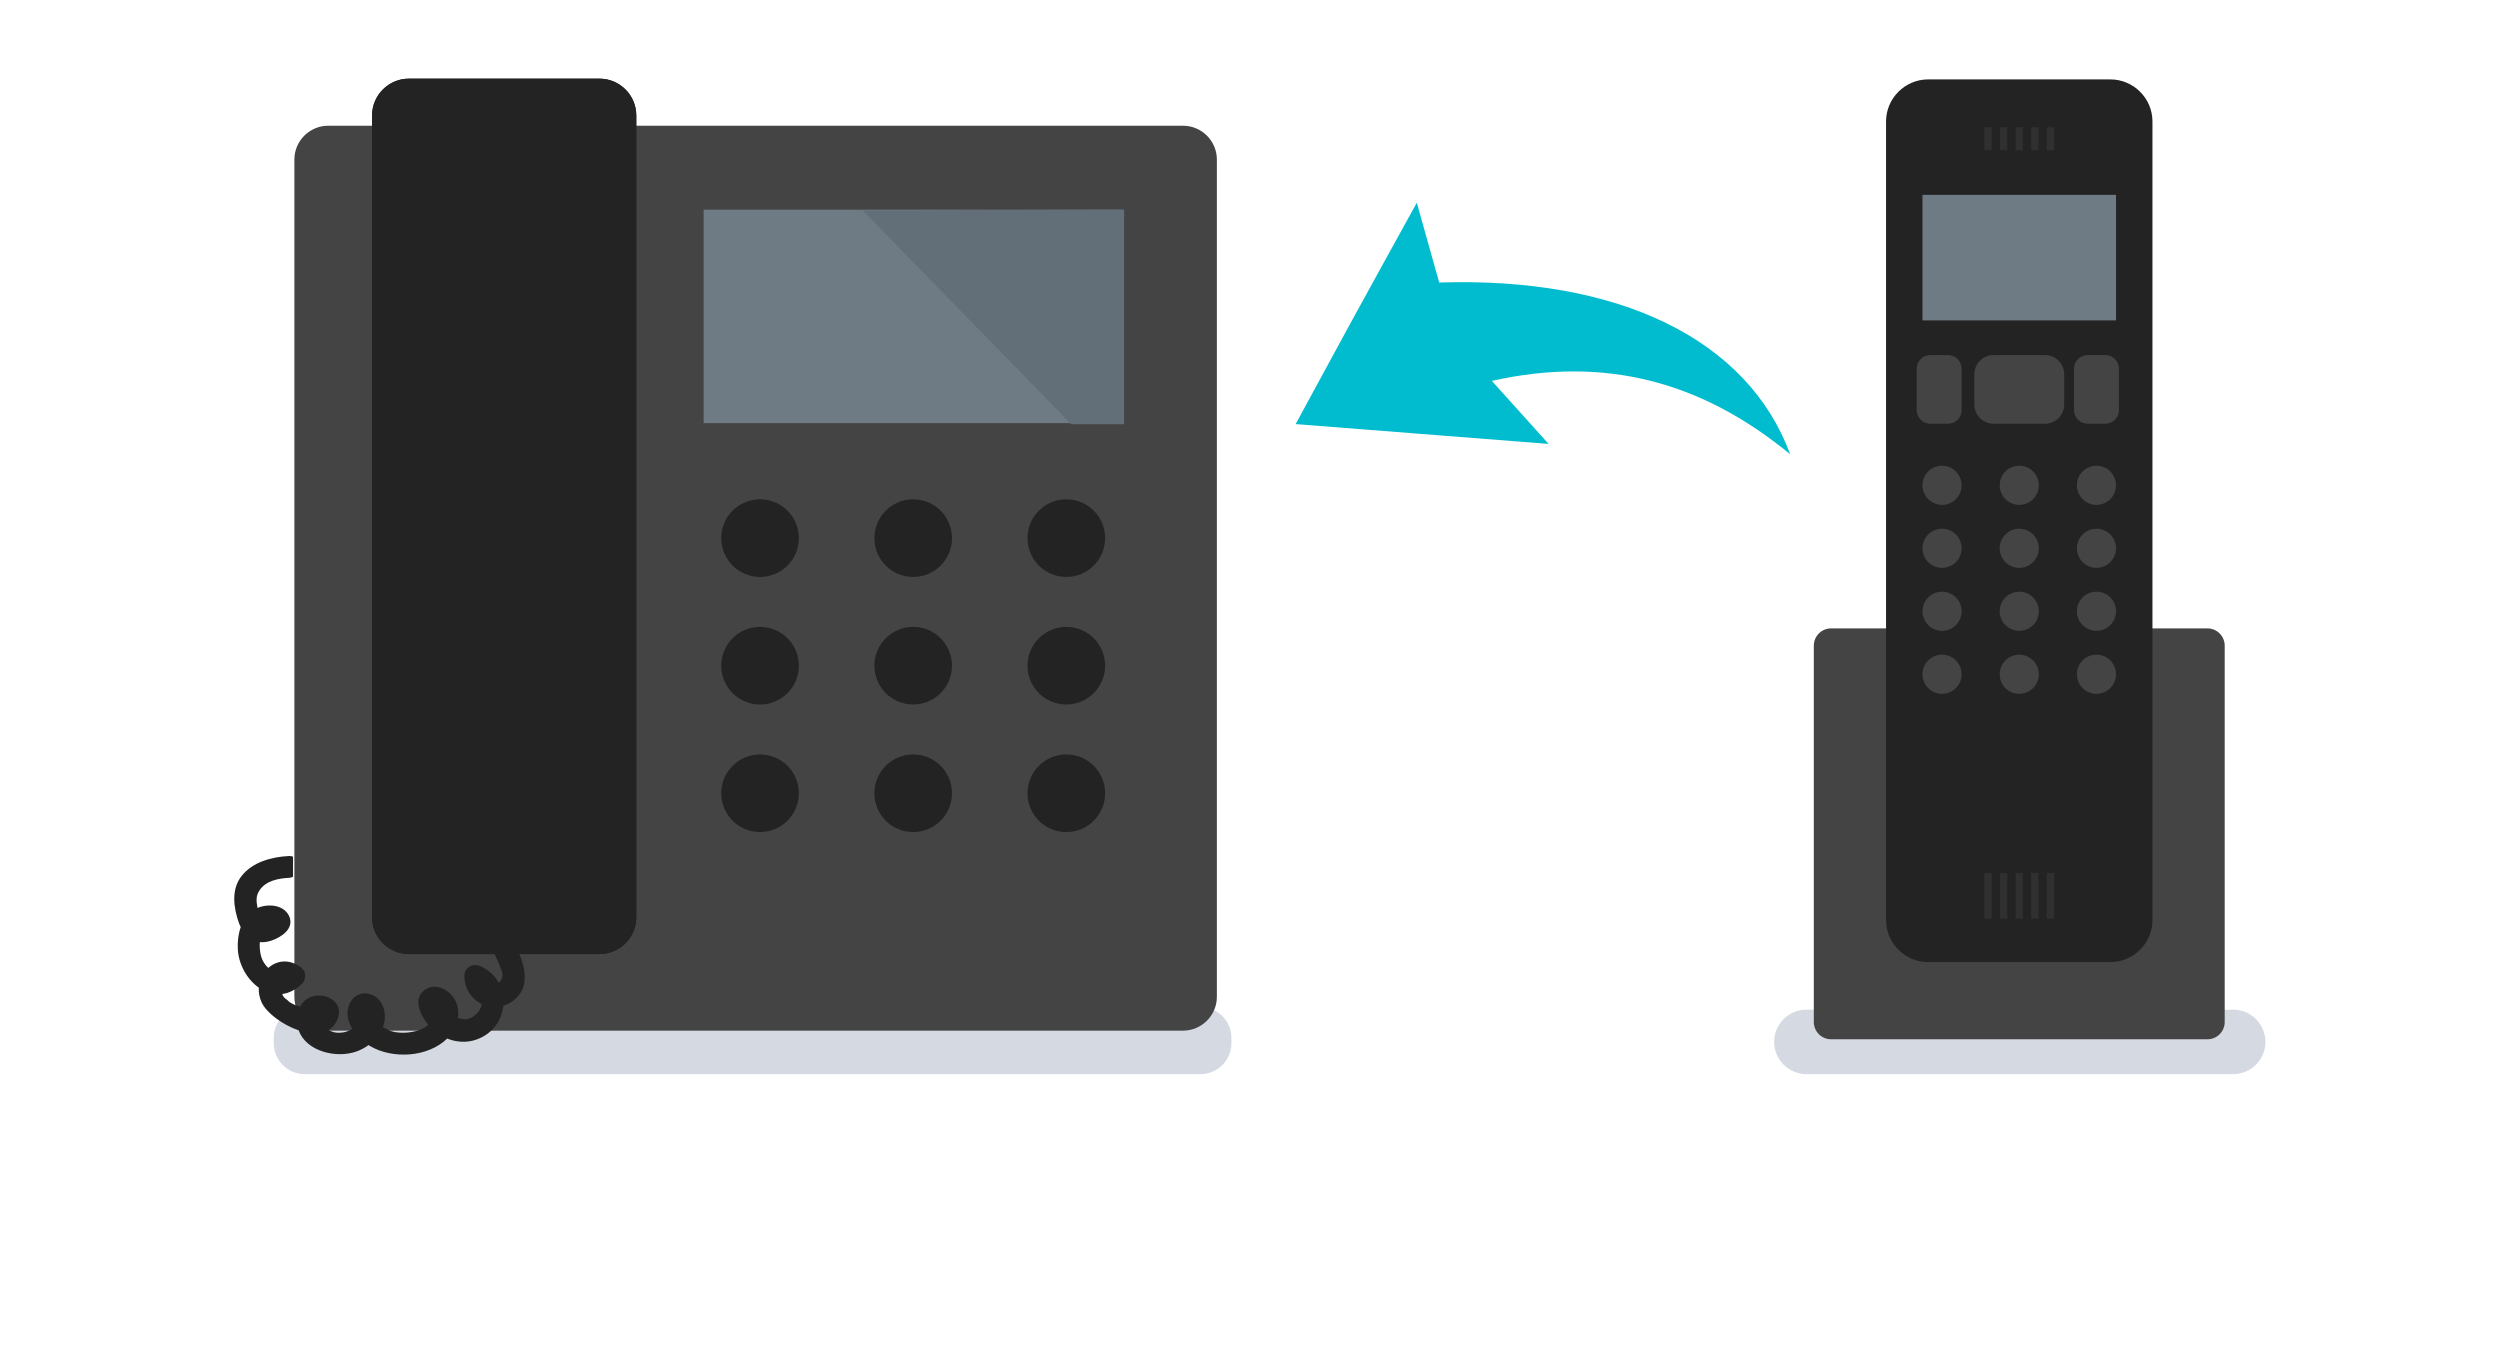 <?xml version="1.0" encoding="UTF-8"?>
<svg width="601px" height="329px" viewBox="0 0 601 329" version="1.1" xmlns="http://www.w3.org/2000/svg" xmlns:xlink="http://www.w3.org/1999/xlink">
    <!-- Generator: Sketch 53 (72520) - https://sketchapp.com -->
    <title>Slice Copy 5</title>
    <desc>Created with Sketch.</desc>
    <g id="Page-1" stroke="none" stroke-width="1" fill="none" fill-rule="evenodd">
        <g id="Page-1-Copy" transform="translate(55.5, 18)">
            <g id="Group-64">
                <path d="M481.358,240.227 L378.753,240.227 C374.488,240.227 370.998,236.737 370.998,232.472 C370.998,228.207 374.488,224.717 378.753,224.717 L481.358,224.717 C485.623,224.717 489.113,228.207 489.113,232.472 C489.113,236.737 485.623,240.227 481.358,240.227 Z" id="Fill-2" fill="#D5DAE2"></path>
                <path d="M475.173,231.845 L384.686,231.845 C382.405,231.845 380.539,229.978 380.539,227.698 L380.539,137.21 C380.539,134.93 382.405,133.065 384.686,133.065 L475.173,133.065 C477.453,133.065 479.319,134.93 479.319,137.21 L479.319,227.698 C479.319,229.978 477.453,231.845 475.173,231.845" id="Fill-4" fill="#444444"></path>
                <path d="M451.839,213.286 L408.019,213.286 C402.457,213.286 397.907,208.735 397.907,203.174 L397.907,11.2 C397.907,5.639 402.457,1.088 408.019,1.088 L451.839,1.088 C457.401,1.088 461.951,5.639 461.951,11.2 L461.951,203.174 C461.951,208.735 457.401,213.286 451.839,213.286" id="Fill-6" fill="#232323"></path>
                <path d="M416.076,98.669 C416.076,101.267 413.97,103.374 411.371,103.374 C408.773,103.374 406.667,101.267 406.667,98.669 C406.667,96.071 408.773,93.964 411.371,93.964 C413.97,93.964 416.076,96.071 416.076,98.669" id="Fill-8" fill="#444444"></path>
                <path d="M434.635,98.669 C434.635,101.267 432.529,103.374 429.93,103.374 C427.332,103.374 425.226,101.267 425.226,98.669 C425.226,96.071 427.332,93.964 429.93,93.964 C432.529,93.964 434.635,96.071 434.635,98.669" id="Fill-10" fill="#444444"></path>
                <path d="M453.194,98.669 C453.194,101.267 451.088,103.374 448.489,103.374 C445.891,103.374 443.785,101.267 443.785,98.669 C443.785,96.071 445.891,93.964 448.489,93.964 C451.088,93.964 453.194,96.071 453.194,98.669" id="Fill-12" fill="#444444"></path>
                <path d="M416.075,113.809 C416.075,116.407 413.969,118.514 411.37,118.514 C408.772,118.514 406.666,116.407 406.666,113.809 C406.666,111.211 408.772,109.104 411.37,109.104 C413.969,109.104 416.075,111.211 416.075,113.809" id="Fill-14" fill="#444444"></path>
                <path d="M434.634,113.809 C434.634,116.407 432.528,118.514 429.929,118.514 C427.331,118.514 425.225,116.407 425.225,113.809 C425.225,111.211 427.331,109.104 429.929,109.104 C432.528,109.104 434.634,111.211 434.634,113.809" id="Fill-16" fill="#444444"></path>
                <path d="M453.193,113.809 C453.193,116.407 451.087,118.514 448.488,118.514 C445.89,118.514 443.784,116.407 443.784,113.809 C443.784,111.211 445.89,109.104 448.488,109.104 C451.087,109.104 453.193,111.211 453.193,113.809" id="Fill-18" fill="#444444"></path>
                <path d="M416.075,128.949 C416.075,131.547 413.969,133.654 411.37,133.654 C408.772,133.654 406.666,131.547 406.666,128.949 C406.666,126.351 408.772,124.244 411.37,124.244 C413.969,124.244 416.075,126.351 416.075,128.949" id="Fill-20" fill="#444444"></path>
                <path d="M434.634,128.949 C434.634,131.547 432.528,133.654 429.929,133.654 C427.331,133.654 425.225,131.547 425.225,128.949 C425.225,126.351 427.331,124.244 429.929,124.244 C432.528,124.244 434.634,126.351 434.634,128.949" id="Fill-22" fill="#444444"></path>
                <path d="M453.193,128.949 C453.193,131.547 451.087,133.654 448.488,133.654 C445.89,133.654 443.784,131.547 443.784,128.949 C443.784,126.351 445.89,124.244 448.488,124.244 C451.087,124.244 453.193,126.351 453.193,128.949" id="Fill-24" fill="#444444"></path>
                <path d="M416.075,144.089 C416.075,146.687 413.969,148.794 411.37,148.794 C408.772,148.794 406.666,146.687 406.666,144.089 C406.666,141.491 408.772,139.384 411.37,139.384 C413.969,139.384 416.075,141.491 416.075,144.089" id="Fill-26" fill="#444444"></path>
                <path d="M434.634,144.089 C434.634,146.687 432.528,148.794 429.929,148.794 C427.331,148.794 425.225,146.687 425.225,144.089 C425.225,141.491 427.331,139.384 429.929,139.384 C432.528,139.384 434.634,141.491 434.634,144.089" id="Fill-28" fill="#444444"></path>
                <path d="M453.193,144.089 C453.193,146.687 451.087,148.794 448.488,148.794 C445.89,148.794 443.784,146.687 443.784,144.089 C443.784,141.491 445.89,139.384 448.488,139.384 C451.087,139.384 453.193,141.491 453.193,144.089" id="Fill-30" fill="#444444"></path>
                <polygon id="Fill-32" fill="#6F7B84" points="406.666 59.024 453.193 59.024 453.193 28.845 406.666 28.845"></polygon>
                <path d="M436.111,83.858 L423.749,83.858 C421.205,83.858 419.124,81.777 419.124,79.233 L419.124,71.983 C419.124,69.439 421.205,67.358 423.749,67.358 L436.111,67.358 C438.655,67.358 440.736,69.439 440.736,71.983 L440.736,79.233 C440.736,81.777 438.655,83.858 436.111,83.858" id="Fill-34" fill="#444444"></path>
                <path d="M412.805,83.858 L408.54,83.858 C406.742,83.858 405.27,82.387 405.27,80.588 L405.27,70.628 C405.27,68.829 406.742,67.358 408.54,67.358 L412.805,67.358 C414.603,67.358 416.075,68.829 416.075,70.628 L416.075,80.588 C416.075,82.387 414.603,83.858 412.805,83.858" id="Fill-35" fill="#444444"></path>
                <path d="M450.621,83.858 L446.356,83.858 C444.558,83.858 443.086,82.387 443.086,80.588 L443.086,70.628 C443.086,68.829 444.558,67.358 446.356,67.358 L450.621,67.358 C452.419,67.358 453.891,68.829 453.891,70.628 L453.891,80.588 C453.891,82.387 452.419,83.858 450.621,83.858" id="Fill-36" fill="#444444"></path>
                <polygon id="Fill-37" fill="#303030" points="421.555 18.108 423.305 18.108 423.305 12.608 421.555 12.608"></polygon>
                <polygon id="Fill-38" fill="#303030" points="425.305 18.108 427.055 18.108 427.055 12.608 425.305 12.608"></polygon>
                <polygon id="Fill-39" fill="#303030" points="429.055 18.108 430.805 18.108 430.805 12.608 429.055 12.608"></polygon>
                <polygon id="Fill-40" fill="#303030" points="432.805 18.108 434.555 18.108 434.555 12.608 432.805 12.608"></polygon>
                <polygon id="Fill-41" fill="#303030" points="436.555 18.108 438.305 18.108 438.305 12.608 436.555 12.608"></polygon>
                <polygon id="Fill-42" fill="#303030" points="421.555 202.858 423.305 202.858 423.305 191.858 421.555 191.858"></polygon>
                <polygon id="Fill-43" fill="#303030" points="425.305 202.858 427.055 202.858 427.055 191.858 425.305 191.858"></polygon>
                <polygon id="Fill-44" fill="#303030" points="429.055 202.858 430.805 202.858 430.805 191.858 429.055 191.858"></polygon>
                <polygon id="Fill-45" fill="#303030" points="432.805 202.858 434.555 202.858 434.555 191.858 432.805 191.858"></polygon>
                <polygon id="Fill-46" fill="#303030" points="436.555 202.858 438.305 202.858 438.305 191.858 436.555 191.858"></polygon>
                <path d="M233.101,240.227 L17.737,240.227 C13.65,240.227 10.305,236.883 10.305,232.796 L10.305,231.509 C10.305,227.422 13.65,224.078 17.737,224.078 L233.101,224.078 C237.188,224.078 240.532,227.422 240.532,231.509 L240.532,232.796 C240.532,236.883 237.188,240.227 233.101,240.227" id="Fill-47" fill="#D5DAE2"></path>
                <path d="M228.908,229.765 L23.397,229.765 C18.927,229.765 15.269,226.108 15.269,221.638 L15.269,20.352 C15.269,15.882 18.927,12.225 23.397,12.225 L228.908,12.225 C233.378,12.225 237.035,15.882 237.035,20.352 L237.035,221.638 C237.035,226.108 233.378,229.765 228.908,229.765" id="Fill-48" fill="#444444"></path>
                <path d="M88.624,211.359 L42.789,211.359 C37.927,211.359 33.948,207.38 33.948,202.518 L33.948,9.75 C33.948,4.888 37.927,0.909 42.789,0.909 L88.624,0.909 C93.487,0.909 97.465,4.888 97.465,9.75 L97.465,202.518 C97.465,207.38 93.487,211.359 88.624,211.359" id="Fill-49" fill="#232323"></path>
                <polygon id="Fill-50" fill="#6F7B84" points="113.656 83.724 214.402 83.724 214.402 32.405 113.656 32.405"></polygon>
                <polygon id="Fill-51" fill="#626E78" points="151.896 32.596 202.037 83.99 214.74 83.99 214.74 32.404"></polygon>
                <path d="M136.549,111.366 C136.549,116.52 132.371,120.698 127.217,120.698 C122.064,120.698 117.886,116.52 117.886,111.366 C117.886,106.212 122.064,102.034 127.217,102.034 C132.371,102.034 136.549,106.212 136.549,111.366" id="Fill-52" fill="#232323"></path>
                <path d="M173.361,111.366 C173.361,116.52 169.183,120.698 164.029,120.698 C158.876,120.698 154.698,116.52 154.698,111.366 C154.698,106.212 158.876,102.034 164.029,102.034 C169.183,102.034 173.361,106.212 173.361,111.366" id="Fill-53" fill="#232323"></path>
                <path d="M210.173,111.366 C210.173,116.52 205.995,120.698 200.841,120.698 C195.688,120.698 191.51,116.52 191.51,111.366 C191.51,106.212 195.688,102.034 200.841,102.034 C205.995,102.034 210.173,106.212 210.173,111.366" id="Fill-54" fill="#232323"></path>
                <path d="M136.549,142.032 C136.549,147.186 132.371,151.364 127.217,151.364 C122.064,151.364 117.886,147.186 117.886,142.032 C117.886,136.878 122.064,132.7 127.217,132.7 C132.371,132.7 136.549,136.878 136.549,142.032" id="Fill-55" fill="#232323"></path>
                <path d="M173.361,142.032 C173.361,147.186 169.183,151.364 164.029,151.364 C158.876,151.364 154.698,147.186 154.698,142.032 C154.698,136.878 158.876,132.7 164.029,132.7 C169.183,132.7 173.361,136.878 173.361,142.032" id="Fill-56" fill="#232323"></path>
                <path d="M210.173,142.032 C210.173,147.186 205.995,151.364 200.841,151.364 C195.688,151.364 191.51,147.186 191.51,142.032 C191.51,136.878 195.688,132.7 200.841,132.7 C205.995,132.7 210.173,136.878 210.173,142.032" id="Fill-57" fill="#232323"></path>
                <path d="M136.549,172.697 C136.549,177.851 132.371,182.029 127.217,182.029 C122.064,182.029 117.886,177.851 117.886,172.697 C117.886,167.543 122.064,163.365 127.217,163.365 C132.371,163.365 136.549,167.543 136.549,172.697" id="Fill-58" fill="#232323"></path>
                <path d="M173.361,172.697 C173.361,177.851 169.183,182.029 164.029,182.029 C158.876,182.029 154.698,177.851 154.698,172.697 C154.698,167.543 158.876,163.365 164.029,163.365 C169.183,163.365 173.361,167.543 173.361,172.697" id="Fill-59" fill="#232323"></path>
                <path d="M210.173,172.697 C210.173,177.851 205.995,182.029 200.841,182.029 C195.688,182.029 191.51,177.851 191.51,172.697 C191.51,167.543 195.688,163.365 200.841,163.365 C205.995,163.365 210.173,167.543 210.173,172.697" id="Fill-60" fill="#232323"></path>
                <path d="M88.624,211.359 L42.789,211.359 C37.927,211.359 33.948,207.38 33.948,202.518 L33.948,9.75 C33.948,4.888 37.927,0.909 42.789,0.909 L88.624,0.909 C93.487,0.909 97.465,4.888 97.465,9.75 L97.465,202.518 C97.465,207.38 93.487,211.359 88.624,211.359" id="Fill-61" fill="#232323"></path>
                <path d="M66.8,206.98 C64.807,204.303 60.251,206.915 62.27,209.628 C63.259,210.955 64,212.463 64.581,214.01 C64.834,214.683 65.302,215.667 65.315,216.375 C65.328,217.083 64.943,217.777 64.41,218.268 C63.514,216.644 62.087,215.236 60.089,214.298 C58.329,213.472 56.153,214.442 56.142,216.563 C56.125,219.798 57.924,222.237 60.324,223.381 C60.199,224.185 59.793,224.992 59.045,225.728 C57.445,227.301 56.079,227.224 54.597,226.691 C54.801,225.2 54.585,223.662 53.837,222.313 C52.435,219.786 48.897,218.042 46.383,220.152 C43.792,222.327 45.528,226.016 47.43,228.321 C46.931,228.847 46.299,229.29 45.215,229.651 C43.404,230.255 41.4,230.429 39.511,230.127 C38.338,229.94 37.451,229.436 36.54,228.923 C36.656,228.614 36.766,228.303 36.844,227.978 C37.55,225.028 36.188,221.398 32.953,220.871 C30.093,220.404 28.088,222.778 28.048,225.509 C28.028,226.872 28.476,228.177 29.192,229.356 C28.575,229.696 27.981,230.007 27.173,230.158 C25.594,230.453 24.461,230.181 23.52,229.612 C24.357,229.11 25.053,228.359 25.534,227.299 C28.108,221.629 19.283,218.928 16.656,223.983 C15.947,223.769 15.215,223.569 14.608,223.195 C14.165,222.981 13.827,222.695 13.486,222.337 C12.886,221.973 12.479,221.514 12.367,220.961 C13.954,220.745 15.571,219.98 17.104,218.498 C18.059,217.576 18.179,215.692 17.104,214.789 C14.242,212.385 11.076,212.835 8.998,214.689 C8.193,213.963 7.572,212.948 7.288,211.959 C7.003,210.968 6.909,209.866 6.939,208.84 C6.955,208.719 6.969,208.599 6.984,208.478 C7.812,208.562 8.713,208.464 9.679,208.148 C12.129,207.346 15.372,205.193 14.003,202.223 C12.741,199.485 8.949,199.181 6.416,200.265 C6.41,200.238 6.4,200.211 6.394,200.184 C6.097,198.521 5.983,197.365 6.934,195.97 C8.448,193.749 11.372,193.17 13.894,193.036 C14.367,193.011 14.946,192.877 14.946,192.68 L14.946,188.014 C14.946,187.855 14.368,187.765 13.894,187.79 C9.816,188.006 5.267,189.2 2.601,192.561 C-0.014,195.858 0.654,200.338 1.996,204.046 C2.102,204.338 2.243,204.615 2.37,204.884 C1.773,206.557 1.585,208.41 1.667,210.12 C1.843,213.846 3.892,217.444 6.715,219.435 C6.647,220.559 6.846,221.752 7.382,222.941 C8.507,225.438 12.37,228.369 16.311,229.699 C18.094,234.784 25.527,236.612 30.504,234.667 C31.413,234.312 32.287,233.823 33.095,233.241 C33.215,233.317 33.335,233.394 33.455,233.465 C38.886,236.664 47.352,236.204 52.003,231.668 C53.98,232.457 56.173,232.69 58.245,232.149 C62.609,231.009 65.119,227.49 65.505,223.78 C66.663,223.429 67.788,222.787 68.783,221.776 C72.712,217.778 69.644,210.8 66.8,206.98" id="Fill-62" fill="#232323"></path>
                <path d="M255.978,83.954 C276.222,85.539 295.514,87.049 316.783,88.715 C311.779,83.161 307.908,78.864 303.134,73.565 C330.466,67.453 353.658,73.771 374.865,91.21 C364.641,63.534 333.701,48.53 290.483,49.918 C288.864,44.151 287.194,38.201 285.1,30.739 C279.693,40.549 274.916,49.167 270.186,57.811 C265.545,66.292 260.951,74.799 255.978,83.954" id="Fill-63" fill="#00BCCE"></path>
            </g>
        </g>
    </g>
</svg>